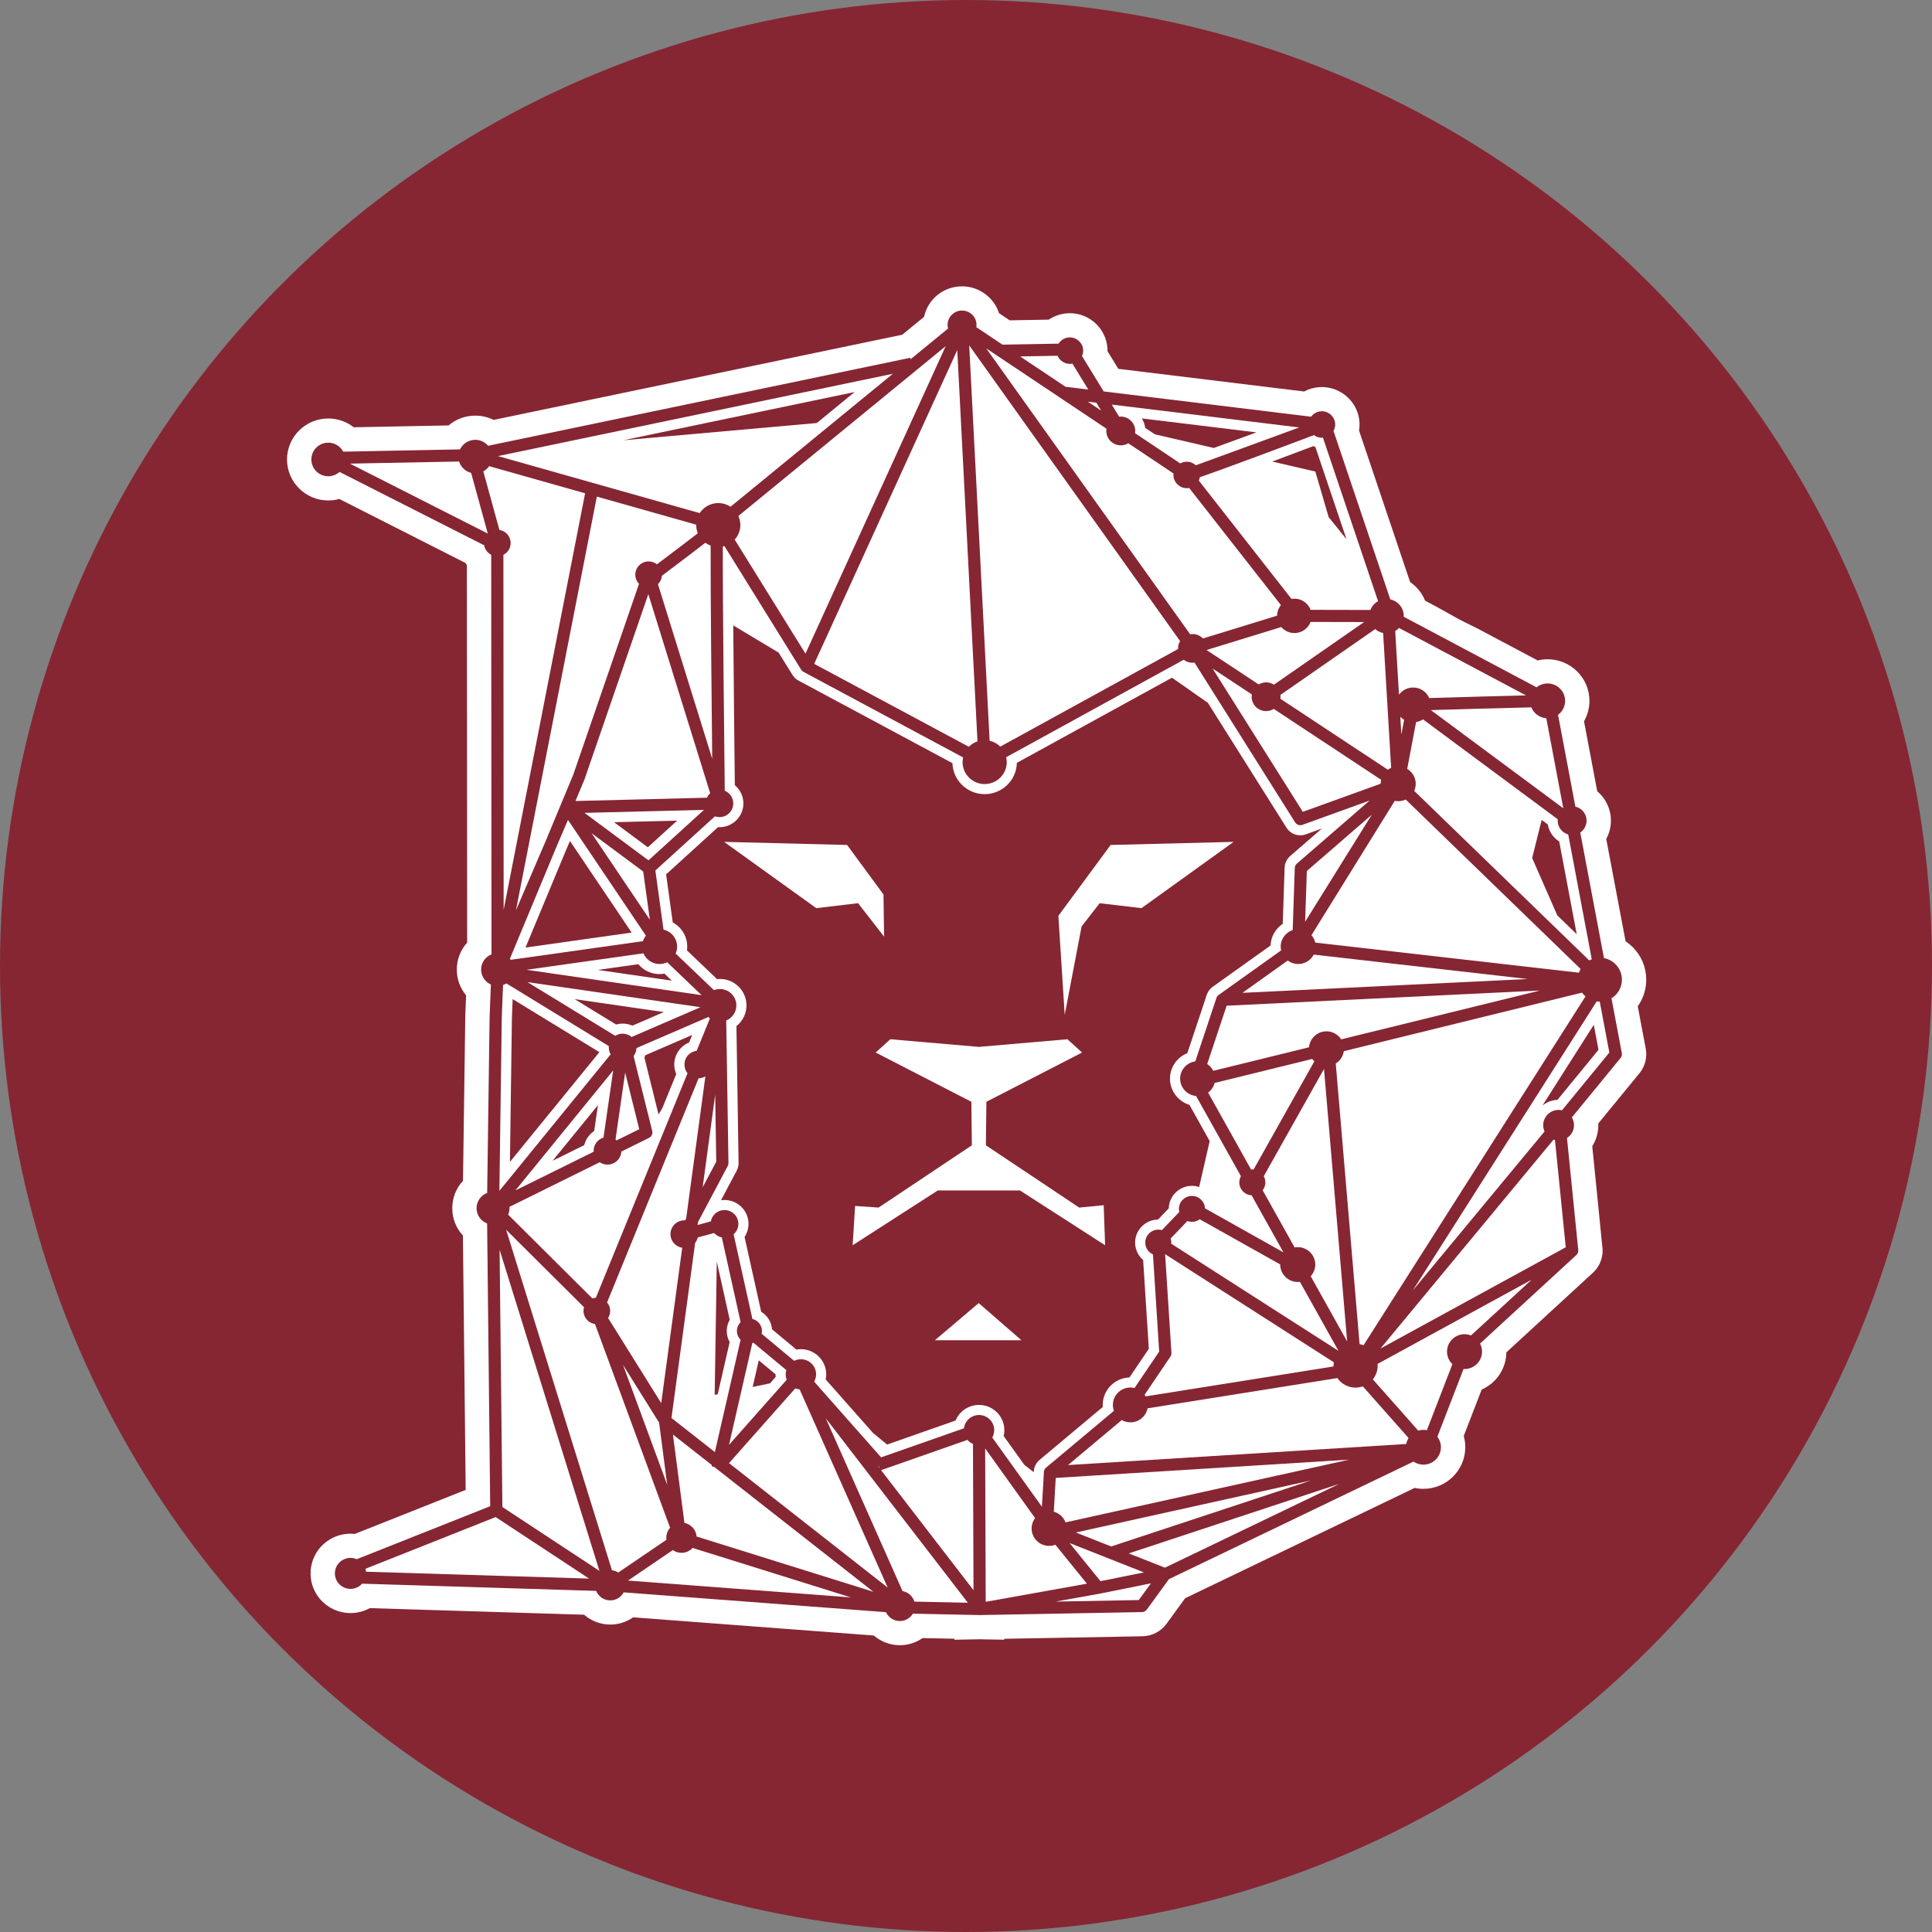 <?xml version="1.0" encoding="UTF-8" standalone="no"?>
<!-- Created with Inkscape (http://www.inkscape.org/) -->

<svg
   xmlns:dc="http://purl.org/dc/elements/1.1/"
   xmlns:cc="http://creativecommons.org/ns#"
   xmlns:rdf="http://www.w3.org/1999/02/22-rdf-syntax-ns#"
   xmlns:svg="http://www.w3.org/2000/svg"
   xmlns="http://www.w3.org/2000/svg"
   xmlns:sodipodi="http://sodipodi.sourceforge.net/DTD/sodipodi-0.dtd"
   xmlns:inkscape="http://www.inkscape.org/namespaces/inkscape"
   width="512px"
   height="512px"
   viewBox="0 0 512 512"
   version="1.1"
   id="SVGRoot"
   inkscape:version="0.92.4 (unknown)"
   sodipodi:docname="icon-flat.svg">
  <rect x="0" y="0" width="512" height="512" fill="#808080" stroke="none"/>
  <defs
     id="defs1619" />
  <sodipodi:namedview
     id="base"
     pagecolor="#ffffff"
     bordercolor="#666666"
     borderopacity="1.0"
     inkscape:pageopacity="0.0"
     inkscape:pageshadow="2"
     inkscape:zoom="0.70710678"
     inkscape:cx="146.40788"
     inkscape:cy="209.44598"
     inkscape:document-units="px"
     inkscape:current-layer="layer1"
     showgrid="false"
     inkscape:window-width="1920"
     inkscape:window-height="1080"
     inkscape:window-x="1920"
     inkscape:window-y="0"
     inkscape:window-maximized="1" />
  <g
     inkscape:label="Layer 1"
     inkscape:groupmode="layer"
     id="layer1">
    <circle
       style="fill:#862633;fill-opacity:1;fill-rule:evenodd"
       id="path2356"
       cx="256"
       cy="256"
       r="256" />
    <g
       transform="matrix(0.476,0,0,-0.473,-29.859,448.343)"
       id="g10"
       style="fill:#ffffff;fill-opacity:1;fill-rule:nonzero;stroke:none;stroke-opacity:1">
      <path
         d="m 786.449,229.694 c -0.396,-0.049 -0.796,-0.083 -1.206,-0.083 -5.38,0 -9.758,4.378 -9.758,9.759 0,0.022 0,0.043 0,0.065 l -44.821,25.313 c -1.212,-0.906 -2.709,-1.45 -4.335,-1.45 -0.884,0 -1.728,0.167 -2.512,0.458 l -9.338,-9.78 c 0.244,-0.724 0.381,-1.497 0.381,-2.303 0,-0.214 -0.014,-0.424 -0.032,-0.633 l 93.097,-60.035 -21.48,38.689 z"
         style="fill:#ffffff;fill-opacity:1;fill-rule:nonzero;stroke:none;stroke-opacity:1"
         id="path50"
         inkscape:connector-curvature="0" />
      <path
         d="m 409.571,183.21 24.625,-67.23 -4.506,34.794 z"
         style="fill:#ffffff;fill-opacity:1;fill-rule:nonzero;stroke:none;stroke-opacity:1"
         id="path54"
         inkscape:connector-curvature="0" />
      <path
         d="m 699.972,166.415 c 0.209,-0.289 0.404,-0.588 0.581,-0.899 l 104.629,16.78 c -0.026,0.778 0.02,1.556 0.14,2.327 l -93.915,60.564 3.508,-55.295 c 0.047,-0.742 -0.155,-1.489 -0.569,-2.105 z"
         style="fill:#ffffff;fill-opacity:1;fill-rule:nonzero;stroke:none;stroke-opacity:1"
         id="path58"
         inkscape:connector-curvature="0" />
      <path
         d="m 799.861,348.961 -33.538,-60.084 c 0.565,-1.033 0.888,-2.217 0.888,-3.475 0,-1.655 -0.563,-3.178 -1.499,-4.401 l 17.788,-32.039 c 0.567,0.103 1.148,0.166 1.743,0.166 5.381,0 9.759,-4.378 9.759,-9.759 0,-2.52 -0.969,-4.812 -2.542,-6.545 l 20.286,-36.54 z"
         style="fill:#ffffff;fill-opacity:1;fill-rule:nonzero;stroke:none;stroke-opacity:1"
         id="path62"
         inkscape:connector-curvature="0" />
      <path
         d="m 831.408,508.788 c 0,0.75 0.101,1.478 0.266,2.18 l -59.787,39.719 c -1.237,-0.775 -2.694,-1.231 -4.259,-1.231 -4.441,0 -8.053,3.613 -8.053,8.054 0,0.437 0.044,0.863 0.111,1.282 l -21.851,14.517 50.231,-80.283 z"
         style="fill:#ffffff;fill-opacity:1;fill-rule:nonzero;stroke:none;stroke-opacity:1"
         id="path66"
         inkscape:connector-curvature="0" />
      <path
         d="m 467.373,201.318 c 0.124,-1.896 0.675,-3.725 1.598,-5.36 l -6.65,-29.238 -1.697,-0.356 1.173,74.715 7.214,-32.695 c -1.217,-2.126 -1.8,-4.579 -1.638,-7.066 m -2.776,53.277 c -1.498,0.29 -2.876,1.017 -3.979,2.12 -0.105,0.104 -0.199,0.217 -0.297,0.327 l -9.089,-2.472 c -0.267,-1.087 -0.761,-2.103 -1.471,-2.984 l -13.191,-98.188 24.171,-19.079 14.305,62.892 c -1.162,1.16 -1.925,2.723 -2.039,4.472 -0.136,2.098 0.679,4.039 2.069,5.412 z"
         style="fill:#ffffff;fill-opacity:1;fill-rule:nonzero;stroke:none;stroke-opacity:1"
         id="path70"
         inkscape:connector-curvature="0" />
      <path
         d="m 474.91,653.715 c 0,-3.051 -1.116,-5.923 -3.134,-8.178 l 39.404,-63.894 56.593,124.905 21.467,47.378 -115.427,-95.15 c 0.711,-1.571 1.097,-3.285 1.097,-5.061"
         style="fill:#ffffff;fill-opacity:1;fill-rule:nonzero;stroke:none;stroke-opacity:1"
         id="path74"
         inkscape:connector-curvature="0" />
      <path
         d="m 767.627,565.563 c 1.607,0 3.102,-0.478 4.36,-1.292 l 50.214,35.084 -29.835,0.063 c -0.467,-1.24 -1.191,-2.405 -2.187,-3.401 -1.818,-1.818 -4.235,-2.819 -6.805,-2.819 -2.571,0 -4.988,1.001 -6.806,2.819 -0.174,0.174 -0.333,0.359 -0.491,0.543 l -41.427,-12.816 c -0.01,-0.057 -0.019,-0.112 -0.025,-0.168 l 28.859,-19.173 c 1.213,0.731 2.627,1.16 4.143,1.16"
         style="fill:#ffffff;fill-opacity:1;fill-rule:nonzero;stroke:none;stroke-opacity:1"
         id="path78"
         inkscape:connector-curvature="0" />
      <path
         d="m 460.91,334.571 -6.973,-51.9 7.558,14.344 z"
         style="fill:#ffffff;fill-opacity:1;fill-rule:nonzero;stroke:none;stroke-opacity:1"
         id="path82"
         inkscape:connector-curvature="0" />
      <path
         d="m 451.662,343.732 -50.953,-125.597 c 0.266,-0.32 0.516,-0.654 0.727,-1.021 0.991,-1.715 1.254,-3.713 0.741,-5.627 -0.197,-0.737 -0.503,-1.425 -0.899,-2.052 l 29.578,-47.688 11.694,87.046 c -1.612,0.247 -3.101,0.988 -4.277,2.164 -3.012,3.012 -3.012,7.913 0,10.926 1.459,1.459 3.4,2.263 5.463,2.263 0.145,0 0.287,-0.014 0.43,-0.021 l 0.596,1.131 10.688,79.558 c -1.138,-0.679 -2.433,-1.055 -3.788,-1.082"
         style="fill:#ffffff;fill-opacity:1;fill-rule:nonzero;stroke:none;stroke-opacity:1"
         id="path86"
         inkscape:connector-curvature="0" />
      <path
         d="m 940.557,424.447 -10.799,10.528 -14.011,32.19 5.303,21.326 3.426,-2.556 c 0.634,-3.943 2.979,-7.416 6.339,-9.497 z m -10.606,63.638 c 0,0.263 0.015,0.523 0.04,0.78 l -75.029,55.98 c -1.132,-0.769 -2.435,-1.296 -3.836,-1.535 l -4.942,-26.227 c 2.833,-1.71 4.738,-4.809 4.738,-8.352 0,-1.409 -0.307,-2.746 -0.847,-3.957 l 97.449,-95.004 c 0.454,0.25 0.923,0.467 1.405,0.656 l -13.101,69.913 c -3.386,0.953 -5.877,4.06 -5.877,7.746"
         style="fill:#ffffff;fill-opacity:1;fill-rule:nonzero;stroke:none;stroke-opacity:1"
         id="path90"
         inkscape:connector-curvature="0" />
      <path
         d="m 491.422,172.814 -9.647,-2.02 3.394,14.925 9.351,-7.833 c -10e-4,-0.315 0.01,-0.63 0.029,-0.945 0.012,-0.175 0.026,-0.351 0.045,-0.525 z m -9.192,22.732 c -0.216,-0.074 -0.435,-0.137 -0.659,-0.19 l -12.963,-56.992 32.119,36.474 c -0.297,0.774 -0.488,1.602 -0.544,2.469 -0.065,1.003 0.054,1.988 0.328,2.924 z"
         style="fill:#ffffff;fill-opacity:1;fill-rule:nonzero;stroke:none;stroke-opacity:1"
         id="path94"
         inkscape:connector-curvature="0" />
      <path
         d="m 759.948,292.665 c 0.24,0 0.477,-0.013 0.711,-0.036 l 17.509,31.369 16.324,29.245 c -0.427,0.409 -0.818,0.855 -1.166,1.335 l -54.359,-13.446 c -0.373,-1.479 -1.088,-2.86 -2.123,-4.039 -0.457,-0.52 -0.962,-0.981 -1.504,-1.386 l 23.916,-43.077 c 0.228,0.022 0.459,0.035 0.692,0.035"
         style="fill:#ffffff;fill-opacity:1;fill-rule:nonzero;stroke:none;stroke-opacity:1"
         id="path98"
         inkscape:connector-curvature="0" />
      <path
         d="m 775.608,558.536 c 0.043,-0.337 0.073,-0.678 0.073,-1.026 0,-0.391 -0.037,-0.773 -0.092,-1.149 l 59.839,-39.753 c 0.563,0.412 1.169,0.768 1.814,1.053 l -4.463,75.565 c -1.63,0.323 -3.139,1.071 -4.409,2.176 z"
         style="fill:#ffffff;fill-opacity:1;fill-rule:nonzero;stroke:none;stroke-opacity:1"
         id="path102"
         inkscape:connector-curvature="0" />
      <path
         d="m 794.979,419.752 146.797,-16.856 c 0.245,0.73 0.555,1.434 0.933,2.106 l -68.473,66.755 -28.894,28.169 c -1.268,-0.605 -2.682,-0.953 -4.178,-0.953 -0.656,0 -1.296,0.067 -1.916,0.191 l -46.382,-75.274 c 1.011,-1.169 1.746,-2.58 2.113,-4.138"
         style="fill:#ffffff;fill-opacity:1;fill-rule:nonzero;stroke:none;stroke-opacity:1"
         id="path106"
         inkscape:connector-curvature="0" />
      <path
         d="m 844.469,544.568 c -0.791,0.478 -1.508,1.062 -2.132,1.736 l 0.587,-9.936 z"
         style="fill:#ffffff;fill-opacity:1;fill-rule:nonzero;stroke:none;stroke-opacity:1"
         id="path110"
         inkscape:connector-curvature="0" />
      <path
         d="m 736.074,355.46 -1.245,-3.758 c 1.432,-0.935 2.603,-2.239 3.384,-3.777 l 53.303,13.185 c 0.398,4.729 4.203,8.6 9.079,8.916 0.214,0.015 0.428,0.021 0.64,0.021 3.422,0 6.458,-1.793 8.201,-4.504 l 60.056,14.855 50.596,12.515 -174.431,-8.516 z"
         style="fill:#ffffff;fill-opacity:1;fill-rule:nonzero;stroke:none;stroke-opacity:1"
         id="path114"
         inkscape:connector-curvature="0" />
      <path
         d="m 918.823,540.429 v 0 l -0.042,0.222 z m 14.254,-45.414 -9.453,50.449 c -3.784,0.278 -6.971,2.717 -8.33,6.091 -18.079,-0.446 -42.62,-1.087 -55.929,-1.542 z"
         style="fill:#ffffff;fill-opacity:1;fill-rule:nonzero;stroke:none;stroke-opacity:1"
         id="path118"
         inkscape:connector-curvature="0" />
      <path
         d="m 819.67,194.81 c 0.76,-0.138 1.5,-0.349 2.214,-0.625 l 123.571,195.453 c -0.246,0.21 -0.491,0.423 -0.722,0.655 -0.45,0.449 -0.847,0.934 -1.216,1.436 l -132.627,-32.807 c -0.407,-2.884 -2.089,-5.398 -4.488,-6.904 l 9.425,-111.679 z"
         style="fill:#ffffff;fill-opacity:1;fill-rule:nonzero;stroke:none;stroke-opacity:1"
         id="path122"
         inkscape:connector-curvature="0" />
      <path
         d="m 849.49,562.678 c 4.018,0 7.474,-2.442 8.969,-5.918 0.883,0.029 1.827,0.06 2.858,0.094 6.277,0.207 15.042,0.462 26.051,0.758 9.001,0.242 17.992,0.471 24.947,0.645 l -70.681,37.779 c -0.055,-0.057 -0.102,-0.119 -0.159,-0.176 -0.597,-0.598 -1.264,-1.097 -1.975,-1.511 l 2.108,-35.699 c 1.777,2.436 4.643,4.028 7.882,4.028"
         style="fill:#ffffff;fill-opacity:1;fill-rule:nonzero;stroke:none;stroke-opacity:1"
         id="path126"
         inkscape:connector-curvature="0" />
      <path
         d="m 793.873,697.898 c 0.386,-0.154 0.779,-0.29 1.177,-0.406 l 17.336,-51.745 -9.931,12.406 -7.422,25.524 -23.992,5.599 c 8.747,3.283 16.985,6.401 22.832,8.622 m -63.719,-19.284 51.614,-66.311 c 0.526,0.088 1.062,0.143 1.606,0.143 2.571,0 4.987,-1.001 6.805,-2.819 1.005,-1.005 1.732,-2.182 2.199,-3.434 l 33.317,-0.07 c 0.468,1.22 1.187,2.366 2.169,3.348 0.632,0.632 1.34,1.158 2.098,1.585 l -30.685,91.591 c 0,0 -0.01,-0.001 -0.012,0 -0.197,-0.016 -0.393,-0.023 -0.588,-0.023 -1.636,0 -3.161,0.548 -4.399,1.469 -15.449,-5.873 -48.665,-18.437 -63.527,-23.574 -0.114,-0.667 -0.315,-1.306 -0.597,-1.903"
         style="fill:#ffffff;fill-opacity:1;fill-rule:nonzero;stroke:none;stroke-opacity:1"
         id="path130"
         inkscape:connector-curvature="0" />
      <path
         d="m 619.615,529.573 c 0.01,0 0.01,-0.01 0.013,-0.014 l 98.979,54.683 c -0.01,0.117 -0.018,0.231 -0.018,0.348 0,1.504 0.422,2.908 1.143,4.114 l -117.4,165.647 11.367,-221.504 c 2.222,-0.511 4.265,-1.623 5.916,-3.274"
         style="fill:#ffffff;fill-opacity:1;fill-rule:nonzero;stroke:none;stroke-opacity:1"
         id="path134"
         inkscape:connector-curvature="0" />
      <path
         d="m 602.135,529.469 c 0.033,0.033 0.061,0.07 0.094,0.104 1.346,1.346 2.955,2.329 4.705,2.928 l -11.251,219.227 -79.655,-175.801 z"
         style="fill:#ffffff;fill-opacity:1;fill-rule:nonzero;stroke:none;stroke-opacity:1"
         id="path138"
         inkscape:connector-curvature="0" />
      <path
         d="m 790.3,459.865 -0.945,-28.423 37.108,59.969 z"
         style="fill:#ffffff;fill-opacity:1;fill-rule:nonzero;stroke:none;stroke-opacity:1"
         id="path142"
         inkscape:connector-curvature="0" />
      <path
         d="m 726.643,592.643 c 2.282,0 4.341,-0.958 5.808,-2.489 l 41.309,12.781 c 0.025,2.099 0.728,4.19 2.113,5.912 l -51.082,65.626 c -0.248,-0.045 -0.501,-0.079 -0.757,-0.099 -0.197,-0.016 -0.394,-0.023 -0.588,-0.023 -3.841,0 -7.086,3.001 -7.388,6.833 -0.038,0.474 -0.025,0.941 0.025,1.398 l -25.201,16.945 c -1.216,-0.738 -2.638,-1.172 -4.162,-1.172 -4.441,0 -8.054,3.613 -8.054,8.053 0,0.43 0.044,0.848 0.109,1.26 l -25.922,17.43 c 0,0 0,10e-4 0,0 l -34.413,23.138 -6.628,4.457 113.518,-160.169 c 0.429,0.071 0.866,0.117 1.315,0.117"
         style="fill:#ffffff;fill-opacity:1;fill-rule:nonzero;stroke:none;stroke-opacity:1"
         id="path146"
         inkscape:connector-curvature="0" />
      <path
         d="m 785.482,407.761 c -2.174,0 -4.191,0.727 -5.823,1.949 l -25.194,-18.1 58.517,2.857 35.811,1.748 64.391,3.144 -119.041,13.669 c -0.36,-0.69 -0.795,-1.347 -1.322,-1.947 -1.719,-1.958 -4.099,-3.13 -6.7,-3.299 -0.214,-0.014 -0.428,-0.021 -0.639,-0.021"
         style="fill:#ffffff;fill-opacity:1;fill-rule:nonzero;stroke:none;stroke-opacity:1"
         id="path150"
         inkscape:connector-curvature="0" />
      <path
         d="m 668.627,729.617 -8.839,14.523 c -0.274,-0.053 -0.552,-0.095 -0.834,-0.117 -0.197,-0.016 -0.394,-0.024 -0.588,-0.024 -3.03,0 -5.683,1.872 -6.819,4.542 l -20.865,-0.373 25.278,-16.996 z"
         style="fill:#ffffff;fill-opacity:1;fill-rule:nonzero;stroke:none;stroke-opacity:1"
         id="path154"
         inkscape:connector-curvature="0" />
      <path
         d="m 762.23,705.618 -23.745,-8.744 -32.772,7.648 -5.406,3.635 c -0.244,1.912 -0.885,3.702 -1.836,5.286 z m -75.511,8.843 c 4.441,0 8.054,-3.613 8.054,-8.053 0,-0.43 -0.044,-0.848 -0.109,-1.26 l 25.164,-16.92 c 0.908,0.512 1.933,0.845 3.038,0.932 0.197,0.015 0.394,0.023 0.589,0.023 1.931,0 3.712,-0.76 5.044,-2.003 l 57.57,21.2 -104.381,12.81 4.128,-6.782 c 0.297,0.033 0.598,0.053 0.903,0.053"
         style="fill:#ffffff;fill-opacity:1;fill-rule:nonzero;stroke:none;stroke-opacity:1"
         id="path158"
         inkscape:connector-curvature="0" />
      <path
         d="m 675.8,717.832 -2.684,4.409 -4.738,0.582 z"
         style="fill:#ffffff;fill-opacity:1;fill-rule:nonzero;stroke:none;stroke-opacity:1"
         id="path162"
         inkscape:connector-curvature="0" />
      <path
         d="m 538.54,728.229 -21.063,-17.363 -107.77,-9.663 z m -84.617,-65.821 c 2.322,2.322 5.409,3.601 8.693,3.601 2.465,0 4.818,-0.72 6.82,-2.061 l 90.396,74.516 -219.88,-46.125 112.346,-31.946 c 0.462,0.713 1.001,1.39 1.625,2.015"
         style="fill:#ffffff;fill-opacity:1;fill-rule:nonzero;stroke:none;stroke-opacity:1"
         id="path166"
         inkscape:connector-curvature="0" />
      <path
         d="m 607.788,160.721 c -0.306,0 -0.613,-0.01 -0.92,-0.03 -3.76,-0.244 -7.199,-1.938 -9.683,-4.768 -1.039,-1.184 -1.863,-2.514 -2.45,-3.946 l -38.137,-13.457 -7.882,6.563 -26.285,29.918 c 0.257,1.233 0.348,2.499 0.264,3.77 -0.48,7.395 -6.66,13.188 -14.067,13.188 -0.306,0 -0.614,-0.01 -0.92,-0.03 -0.535,-0.035 -1.065,-0.099 -1.588,-0.192 l -13.574,11.371 c -0.32,4.144 -2.612,7.751 -6.036,9.816 l -9.248,41.913 c 1.426,2.161 2.191,4.693 2.191,7.341 0,3.571 -1.391,6.93 -3.916,9.454 -2.525,2.527 -5.883,3.918 -9.456,3.918 -0.651,0 -1.295,-0.046 -1.928,-0.137 l 8.735,16.579 c 0.706,1.339 1.064,2.845 1.04,4.351 l -1.194,76.636 c 0.437,0.348 0.856,0.723 1.257,1.123 5.772,5.774 5.772,15.168 0,20.942 -2.798,2.797 -6.517,4.338 -10.472,4.338 -0.533,0 -1.065,-0.029 -1.593,-0.086 l -16.738,16.089 c 0.054,0.377 0.093,0.755 0.117,1.135 0.268,4.106 -1.081,8.07 -3.794,11.162 -1.216,1.385 -2.646,2.522 -4.234,3.38 l -3.694,26.923 28.888,26.449 c 3.818,-0.236 7.522,1.172 10.229,3.879 2.516,2.515 3.902,5.863 3.902,9.426 0,3.562 -1.386,6.909 -3.901,9.424 -0.278,0.278 -0.566,0.542 -0.864,0.793 -0.202,17.78 -0.625,56.377 -0.871,89.513 l 25.262,-15.243 7.734,-12.54 c 0.151,-0.243 0.302,-0.446 0.426,-0.6 0.237,-0.32 0.501,-0.632 0.807,-0.948 0.132,-0.138 0.267,-0.27 0.383,-0.374 0.397,-0.361 0.82,-0.683 1.259,-0.96 l 86.155,-46.515 c 0.147,-4.57 1.996,-8.846 5.245,-12.096 3.389,-3.388 7.894,-5.253 12.685,-5.253 4.791,0 9.296,1.865 12.686,5.255 3.29,3.291 5.146,7.635 5.249,12.273 l 86.36,47.711 19.998,-14.098 43.775,-69.965 c 1.661,-2.657 4.525,-4.244 7.658,-4.244 1.051,0 2.088,0.183 3.087,0.545 l 8.97,3.262 -17.68,-15.423 c -1.882,-1.641 -3.007,-4.014 -3.09,-6.507 l -1.045,-31.461 c -4.028,-2.711 -6.597,-7.213 -6.792,-12.155 l -31.159,-22.385 -0.268,-0.188 c -0.633,-0.442 -1.592,-1.11 -2.459,-2.144 -1.325,-1.584 -1.851,-3.406 -2.199,-4.613 -0.06,-0.209 -0.118,-0.415 -0.181,-0.605 l -10.059,-30.378 c -2.229,-0.892 -4.234,-2.3 -5.838,-4.127 -2.714,-3.092 -4.063,-7.056 -3.795,-11.162 0.416,-6.41 4.862,-11.84 10.816,-13.707 l 11.257,-20.276 -5.858,-25.718 c -1.266,0.414 -2.617,0.64 -4.022,0.64 -7.019,0 -12.747,-5.632 -12.905,-12.615 l -5.993,-6.275 c -7.042,-0.088 -12.742,-5.845 -12.742,-12.908 0,-3.797 1.682,-7.345 4.476,-9.762 l 3.156,-49.74 -10.523,-15.647 -0.339,-0.411 c -8.216,-0.316 -14.804,-7.096 -14.804,-15.389 0,-0.377 0.014,-0.753 0.043,-1.129 l -35.221,-29.67 v 0 c -0.154,-0.131 -0.299,-0.267 -0.44,-0.41 -0.109,-0.104 -0.214,-0.21 -0.315,-0.318 -0.23,-0.244 -0.443,-0.501 -0.657,-0.786 -0.097,-0.128 -0.192,-0.259 -0.285,-0.399 -0.186,-0.279 -0.351,-0.565 -0.519,-0.895 l -0.222,-0.452 c -0.366,-0.83 -0.604,-1.704 -0.708,-2.603 l -0.063,-1.01 -5.28,4.13 -11.492,16.14 c 0.329,1.369 0.452,2.787 0.359,4.214 -0.481,7.396 -6.66,13.188 -14.068,13.188 m 8.435,-13.554 c 0.107,-1.656 -0.268,-3.269 -1.063,-4.682 l 27.636,-38.81 1.123,19.535 c 0,0.014 0.01,0.027 0.01,0.041 0.027,0.39 0.12,0.773 0.279,1.131 0.021,0.047 0.047,0.091 0.071,0.137 0.062,0.125 0.128,0.247 0.205,0.363 0.037,0.055 0.077,0.106 0.117,0.158 0.074,0.1 0.152,0.196 0.239,0.288 0.05,0.053 0.102,0.103 0.155,0.153 0.044,0.041 0.081,0.087 0.127,0.125 l 37.771,31.82 c -0.372,1.032 -0.585,2.139 -0.585,3.297 0,5.381 4.377,9.759 9.758,9.759 0.79,0 1.554,-0.105 2.29,-0.283 l 13.728,20.414 -3.454,54.441 c -2.525,1.139 -4.289,3.674 -4.289,6.619 0,4.005 3.259,7.262 7.263,7.262 0.688,0 1.351,-0.102 1.982,-0.281 l 9.707,10.166 c -0.138,0.559 -0.219,1.14 -0.219,1.741 0,4.005 3.258,7.263 7.262,7.263 3.897,0 7.078,-3.086 7.247,-6.941 l 43.705,-24.681 -7.511,13.527 -10.232,18.43 c -3.816,0.213 -6.857,3.375 -6.857,7.243 0,1.265 0.327,2.454 0.898,3.491 l -24.94,44.921 c -4.733,0.42 -8.556,4.256 -8.87,9.083 -0.169,2.601 0.685,5.113 2.405,7.071 1.565,1.783 3.68,2.905 6.008,3.221 l 4.195,12.667 7.575,22.876 c 0,0.001 0,0.001 0,0.001 l 0.178,0.535 0.049,-0.016 c 0.153,0.286 0.343,0.549 0.567,0.778 0.086,0.088 0.183,0.167 0.28,0.247 0.036,0.03 0.07,0.064 0.109,0.093 0.02,0.015 0.036,0.034 0.057,0.048 l 34.778,24.986 c -0.107,0.483 -0.19,0.975 -0.223,1.483 -0.294,4.52 2.559,8.521 6.671,9.885 l 1.156,34.79 c 0.031,0.935 0.453,1.825 1.159,2.44 l 40.504,35.334 -37.435,-13.613 c -0.374,-0.136 -0.764,-0.205 -1.158,-0.205 -1.174,0 -2.248,0.595 -2.871,1.592 l -56.008,89.514 c -0.369,-0.051 -0.743,-0.088 -1.126,-0.088 -1.852,0 -3.555,0.635 -4.917,1.689 l -98.828,-54.6 c 0.203,-0.891 0.318,-1.809 0.318,-2.746 0,-3.283 -1.279,-6.371 -3.601,-8.693 -2.322,-2.322 -5.409,-3.601 -8.693,-3.601 -3.283,0 -6.371,1.279 -8.693,3.601 -2.322,2.322 -3.601,5.41 -3.601,8.693 0,0.896 0.104,1.774 0.289,2.629 l -88.887,47.957 c -0.012,0.01 -0.022,0.017 -0.035,0.024 -0.011,0.01 -0.021,0.015 -0.032,0.021 -0.217,0.124 -0.411,0.272 -0.59,0.434 -0.054,0.049 -0.103,0.101 -0.153,0.152 -0.136,0.141 -0.257,0.29 -0.365,0.449 -0.03,0.044 -0.072,0.077 -0.099,0.122 l -42.703,69.244 c -0.303,-0.087 -0.608,-0.165 -0.918,-0.229 -0.082,-32.147 0.841,-115.025 1.092,-136.846 0.917,-0.381 1.759,-0.942 2.482,-1.665 2.995,-2.995 2.995,-7.87 0,-10.866 -1.451,-1.451 -3.381,-2.25 -5.433,-2.25 -0.882,0 -1.738,0.156 -2.546,0.44 l -33.142,-30.345 4.545,-33.132 c 1.981,-0.454 3.768,-1.504 5.134,-3.06 1.72,-1.959 2.574,-4.47 2.405,-7.071 -0.076,-1.156 -0.361,-2.25 -0.802,-3.259 l 21.34,-20.513 c 1.042,0.403 2.158,0.621 3.309,0.621 2.448,0 4.748,-0.953 6.479,-2.683 3.573,-3.573 3.573,-9.386 0,-12.958 -0.862,-0.863 -1.866,-1.532 -2.959,-1.986 l 1.244,-79.854 c 0.01,-0.566 -0.126,-1.131 -0.39,-1.633 l -16.576,-31.461 -0.216,-1.606 7.383,2.008 c 0.277,1.536 1.007,2.951 2.134,4.078 1.459,1.459 3.4,2.263 5.463,2.263 2.064,0 4.004,-0.804 5.464,-2.263 1.459,-1.459 2.262,-3.399 2.262,-5.463 0,-2.064 -0.803,-4.004 -2.262,-5.463 -0.128,-0.128 -0.264,-0.244 -0.398,-0.361 l 10.469,-47.451 c 2.891,-0.708 5.106,-3.224 5.307,-6.314 0.044,-0.682 -0.012,-1.355 -0.159,-2.003 l 18.091,-15.155 c 0.992,0.494 2.08,0.79 3.219,0.865 0.185,0.012 0.37,0.017 0.554,0.017 4.441,0 8.146,-3.473 8.434,-7.908 0.109,-1.68 -0.288,-3.276 -1.052,-4.648 l 37.252,-42.402 46.127,16.278 c 0.2,1.682 0.897,3.264 2.039,4.565 1.49,1.697 3.552,2.713 5.807,2.859 0.185,0.013 0.37,0.019 0.553,0.019 4.441,0 8.146,-3.474 8.435,-7.909"
         style="fill:#ffffff;fill-opacity:1;fill-rule:nonzero;stroke:none;stroke-opacity:1"
         id="path170"
         inkscape:connector-curvature="0" />
      <path
         d="m 604.425,138.865 c -1.188,0.518 -2.238,1.3 -3.072,2.277 l -48.096,-16.973 51.466,-67.24 -0.09,24.761 z"
         style="fill:#ffffff;fill-opacity:1;fill-rule:nonzero;stroke:none;stroke-opacity:1"
         id="path174"
         inkscape:connector-curvature="0" />
      <path
         d="m 650.302,82.384 c -0.898,-0.34 -1.851,-0.549 -2.837,-0.614 -0.214,-0.013 -0.427,-0.02 -0.639,-0.02 -5.124,0 -9.399,4.008 -9.732,9.125 -0.155,2.399 0.578,4.651 1.911,6.444 l -27.795,39.033 0.312,-85.932 56.328,10.156 z"
         style="fill:#ffffff;fill-opacity:1;fill-rule:nonzero;stroke:none;stroke-opacity:1"
         id="path178"
         inkscape:connector-curvature="0" />
      <path
         d="m 675.414,61.984 24.209,4.901 -41.396,16.45 z"
         style="fill:#ffffff;fill-opacity:1;fill-rule:nonzero;stroke:none;stroke-opacity:1"
         id="path182"
         inkscape:connector-curvature="0" />
      <path
         d="m 456.998,356.884 c 0.022,-0.023 0.042,-0.048 0.064,-0.071 l 0.047,0.344 z"
         style="fill:#ffffff;fill-opacity:1;fill-rule:nonzero;stroke:none;stroke-opacity:1"
         id="path186"
         inkscape:connector-curvature="0" />
      <path
         d="m 442.689,77.882 c -0.186,-0.012 -0.37,-0.018 -0.554,-0.018 -1.784,0 -3.445,0.568 -4.818,1.527 l -24.956,-17.069 35.284,-2.682 88.786,-6.753 -88.075,27.711 c -1.479,-1.608 -3.48,-2.573 -5.667,-2.716"
         style="fill:#ffffff;fill-opacity:1;fill-rule:nonzero;stroke:none;stroke-opacity:1"
         id="path190"
         inkscape:connector-curvature="0" />
      <path
         d="m 505.494,170.001 -36.887,-41.89 88.339,-69.726 -49.031,111.048 c -0.847,0.07 -1.66,0.263 -2.421,0.568"
         style="fill:#ffffff;fill-opacity:1;fill-rule:nonzero;stroke:none;stroke-opacity:1"
         id="path194"
         inkscape:connector-curvature="0" />
      <path
         d="m 661.681,89.252 19.693,-7.826 111.238,36.973 z"
         style="fill:#ffffff;fill-opacity:1;fill-rule:nonzero;stroke:none;stroke-opacity:1"
         id="path198"
         inkscape:connector-curvature="0" />
      <path
         d="m 565.217,56.425 c 3.126,-0.567 5.676,-2.868 6.585,-5.895 l 29.772,-0.632 -79.109,103.353 z"
         style="fill:#ffffff;fill-opacity:1;fill-rule:nonzero;stroke:none;stroke-opacity:1"
         id="path202"
         inkscape:connector-curvature="0" />
      <path
         d="m 551.709,126.191 0.644,-0.841 -0.379,1.073 z"
         style="fill:#ffffff;fill-opacity:1;fill-rule:nonzero;stroke:none;stroke-opacity:1"
         id="path206"
         inkscape:connector-curvature="0" />
      <path
         d="m 929.841,331.642 c -0.099,0 -0.197,-0.01 -0.297,-0.016 -3.003,-0.195 -5.804,-1.308 -8.084,-3.183 l 28.607,45.249 2.622,-13.993 z m 21.852,55.186 -102.451,-162.047 73.41,89.168 c -0.407,0.906 -0.668,1.894 -0.736,2.937 -0.149,2.284 0.601,4.489 2.111,6.209 1.51,1.72 3.599,2.749 5.883,2.897 0.188,0.013 0.375,0.019 0.561,0.019 v 0 c 0.648,0 1.278,-0.081 1.887,-0.22 l 26.363,32.373 -5.346,28.531 c -0.569,0 -1.128,0.055 -1.682,0.133"
         style="fill:#ffffff;fill-opacity:1;fill-rule:nonzero;stroke:none;stroke-opacity:1"
         id="path210"
         inkscape:connector-curvature="0" />
      <path
         d="m 674.183,54.833 -23.808,-4.292 46.358,0.859 6.762,9.357 -29.31,-5.935 v 0.011 z"
         style="fill:#ffffff;fill-opacity:1;fill-rule:nonzero;stroke:none;stroke-opacity:1"
         id="path214"
         inkscape:connector-curvature="0" />
      <path
         d="m 829.692,183.701 c 0.24,-3.039 -0.638,-6.148 -2.642,-8.652 l 25.258,-28.712 c 0.918,0.287 1.893,0.442 2.905,0.442 0.659,0 1.303,-0.068 1.926,-0.193 l 14.205,36.979 c -1.846,1.777 -3.001,4.265 -3.001,7.024 0,5.381 4.378,9.758 9.759,9.758 1.27,0 2.481,-0.251 3.595,-0.695 l 33.741,31.218 -22.51,-12.382 z"
         style="fill:#ffffff;fill-opacity:1;fill-rule:nonzero;stroke:none;stroke-opacity:1"
         id="path218"
         inkscape:connector-curvature="0" />
      <path
         d="m 964.967,355.105 -27.127,-33.311 c 0.667,-1.124 1.086,-2.413 1.176,-3.796 0.149,-2.284 -0.601,-4.489 -2.111,-6.208 -0.522,-0.595 -1.117,-1.101 -1.762,-1.523 l 6.273,-62.757 c 0,-0.016 0,-0.032 0,-0.049 0,-0.038 0.001,-0.076 0,-0.114 0.01,-0.153 0.01,-0.305 -0.01,-0.454 0,-0.05 -0.011,-0.099 -0.018,-0.148 -0.018,-0.141 -0.044,-0.28 -0.079,-0.416 -0.013,-0.05 -0.025,-0.099 -0.04,-0.148 -0.044,-0.143 -0.098,-0.282 -0.161,-0.418 -0.016,-0.036 -0.029,-0.074 -0.047,-0.11 -0.086,-0.171 -0.185,-0.335 -0.299,-0.489 -0.011,-0.016 -0.026,-0.03 -0.037,-0.045 -0.104,-0.136 -0.22,-0.264 -0.344,-0.383 -0.016,-0.015 -0.028,-0.034 -0.044,-0.049 l -53.598,-49.591 c 0.707,-1.349 1.112,-2.881 1.112,-4.507 0,-5.38 -4.377,-9.758 -9.758,-9.758 -0.183,0 -0.361,0.018 -0.541,0.027 l -14.58,-37.955 c 1.243,-1.637 1.99,-3.672 1.99,-5.881 0,-5.381 -4.378,-9.759 -9.758,-9.759 -2.043,0 -3.94,0.634 -5.509,1.712 l -136.143,-65.856 -12.329,-17.058 c -0.621,-0.858 -1.624,-1.383 -2.683,-1.402 l -89.907,-1.667 v -0.021 l -0.505,0.011 -0.489,-0.01 v 0.02 l -36.681,0.779 c -0.262,-0.436 -0.56,-0.854 -0.902,-1.244 -1.49,-1.697 -3.553,-2.713 -5.806,-2.86 -0.186,-0.011 -0.371,-0.017 -0.555,-0.017 -3.388,0 -6.342,2.024 -7.683,4.952 l -146.064,11.109 c -0.306,-0.572 -0.67,-1.116 -1.109,-1.615 -1.49,-1.698 -3.552,-2.714 -5.806,-2.86 -0.186,-0.012 -0.371,-0.018 -0.554,-0.018 -3.525,0 -6.579,2.192 -7.836,5.312 l -130.292,4.038 c -0.609,-0.683 -1.324,-1.276 -2.14,-1.747 -1.32,-0.762 -2.82,-1.165 -4.339,-1.165 -3.096,0 -5.981,1.665 -7.528,4.344 -1.16,2.01 -1.468,4.351 -0.868,6.592 0.601,2.241 2.039,4.115 4.048,5.275 1.32,0.762 2.82,1.165 4.339,1.165 1.22,0 2.403,-0.267 3.489,-0.745 l 74.295,29.697 -1.711,158.412 c -1.178,0.455 -2.263,1.147 -3.183,2.067 -1.73,1.731 -2.683,4.032 -2.683,6.479 0,2.448 0.953,4.749 2.683,6.479 0.927,0.927 2.02,1.622 3.209,2.077 l 1.354,98.614 0.709,18.17 c -1.006,0.451 -1.935,1.078 -2.738,1.882 -1.731,1.73 -2.684,4.031 -2.684,6.479 0,2.447 0.953,4.748 2.684,6.479 0.894,0.894 1.943,1.576 3.084,2.031 l -0.16,223.869 c -0.679,0.35 -1.31,0.802 -1.866,1.358 -1.12,1.12 -1.801,2.511 -2.055,3.964 l -80.521,41.111 c -1.669,-1.502 -3.867,-2.425 -6.283,-2.425 -5.189,0 -9.41,4.222 -9.41,9.411 0,5.189 4.221,9.411 9.41,9.411 3.61,0 6.747,-2.046 8.324,-5.036 l 65.028,1.271 c 1.517,3.166 4.744,5.364 8.484,5.364 2.873,0 5.445,-1.298 7.173,-3.333 l 235.076,49.311 0.167,-0.794 20.82,17.163 c -0.169,0.649 -0.268,1.326 -0.268,2.027 0,4.441 3.612,8.054 8.053,8.054 4.441,0 8.054,-3.613 8.054,-8.054 0,-0.429 -0.044,-0.848 -0.109,-1.26 l 14.569,-9.796 31.213,0.557 c 0.196,0.313 0.408,0.618 0.652,0.904 1.286,1.507 3.082,2.422 5.057,2.578 0.197,0.016 0.393,0.023 0.588,0.023 3.841,0 7.086,-3.001 7.388,-6.832 0.1,-1.261 -0.121,-2.497 -0.626,-3.618 l 12.062,-19.816 115.488,-14.172 c 0.113,0.155 0.228,0.311 0.355,0.459 1.286,1.506 3.081,2.422 5.056,2.578 0.197,0.015 0.393,0.023 0.588,0.023 3.841,0 7.086,-3.001 7.388,-6.832 0.12,-1.514 -0.228,-2.958 -0.919,-4.193 l 31.619,-94.377 c 1.766,-0.392 3.39,-1.27 4.701,-2.581 1.967,-1.967 2.892,-4.58 2.797,-7.162 l 73.957,-39.531 c 1.675,1.352 3.8,2.166 6.115,2.166 5.381,0 9.759,-4.378 9.759,-9.758 0,-3.2 -1.555,-6.036 -3.942,-7.817 l 9.655,-51.444 c 3.569,-0.824 6.241,-4.023 6.241,-7.84 0,-2.761 -1.398,-5.201 -3.522,-6.652 l 13.207,-70.374 c 2.401,-0.455 4.611,-1.614 6.377,-3.379 2.322,-2.323 3.6,-5.409 3.6,-8.694 0,-3.283 -1.278,-6.371 -3.6,-8.693 -0.672,-0.671 -1.414,-1.245 -2.2,-1.736 l 5.751,-30.689 c 0.184,-0.981 -0.072,-1.988 -0.703,-2.763 m -707.07,-274.433 c 0.083,0 0.165,-0.012 0.248,-0.014 -0.171,0 -0.341,0.001 -0.511,0 0.088,0 0.175,0.017 0.263,0.017 m 721.091,279.692 -4.444,23.714 c 3.07,4.331 4.725,9.493 4.725,14.908 0,6.905 -2.688,13.394 -7.57,18.275 -1.215,1.215 -2.533,2.297 -3.942,3.237 l -10.756,57.313 c 1.696,3.139 2.606,6.679 2.606,10.274 0,6.411 -2.848,12.431 -7.627,16.482 l -7.352,39.175 c 1.967,3.484 3.024,7.435 3.024,11.443 0,12.853 -10.456,23.309 -23.307,23.309 -1.847,0 -3.709,-0.229 -5.519,-0.671 l -32.899,17.584 -0.092,0.05 -0.093,0.046 -10.213,5.117 -13.312,7.459 -0.068,0.039 -0.07,0.036 -5.923,3.167 c -1.157,2.888 -2.884,5.515 -5.099,7.731 -1.002,1.002 -2.087,1.904 -3.243,2.7 l -28.441,84.893 c 0.273,1.66 0.343,3.348 0.209,5.044 -0.855,10.83 -10.024,19.316 -20.875,19.316 -0.56,0 -1.128,-0.023 -1.687,-0.067 -2.909,-0.23 -5.707,-1.053 -8.242,-2.413 l -103.416,12.69 -6.029,9.903 c 0.01,0.651 -0.011,1.3 -0.062,1.948 -0.856,10.831 -10.03,19.316 -20.885,19.316 -0.555,0 -1.115,-0.022 -1.668,-0.066 -3.624,-0.286 -7.113,-1.519 -10.097,-3.535 l -21.735,-0.387 -5.953,4.003 c -2.81,8.791 -11.069,15.032 -20.582,15.032 -10.426,0 -19.068,-7.24 -21.134,-17.074 l -12.167,-10.031 -227.501,-47.722 c -3.156,1.578 -6.63,2.399 -10.219,2.399 -5.492,0 -10.737,-1.964 -14.866,-5.486 l -52.774,-1.031 c -4.016,3.159 -9.016,4.918 -14.196,4.918 -12.66,0 -22.96,-10.3 -22.96,-22.961 0,-12.66 10.3,-22.96 22.96,-22.96 2.066,0 4.135,0.286 6.129,0.84 l 70.22,-35.852 c 0.263,-0.417 0.539,-0.825 0.831,-1.224 l 0.15,-211.481 c -3.727,-4.169 -5.763,-9.488 -5.763,-15.121 0,-5.33 1.823,-10.379 5.175,-14.435 l -0.452,-11.566 v -0.1 l -0.001,-0.1 -1.267,-92.134 c -3.867,-4.204 -5.984,-9.622 -5.984,-15.365 0,-5.722 2.102,-11.121 5.939,-15.315 l 1.539,-142.506 -61.728,-24.674 c -0.788,0.085 -1.583,0.128 -2.38,0.129 -3.919,0 -7.771,-1.029 -11.142,-2.975 -5.143,-2.97 -8.822,-7.765 -10.359,-13.502 -1.538,-5.737 -0.749,-11.73 2.221,-16.874 3.962,-6.858 11.343,-11.119 19.262,-11.119 3.753,0 7.46,0.958 10.748,2.773 l 119.301,-3.698 c 3.981,-3.501 9.19,-5.513 14.558,-5.513 0.475,0 0.957,0.016 1.431,0.047 4.104,0.266 8.006,1.663 11.306,4.006 l 134.025,-10.193 c 3.981,-3.484 9.084,-5.428 14.454,-5.428 0.482,0 0.968,0.016 1.444,0.047 4.056,0.264 7.937,1.645 11.222,3.956 l 17.729,-0.377 v -0.566 l 8.055,0.154 5.978,0.115 5.857,-0.108 7.832,-0.145 0.014,0.507 76.967,1.428 c 5.298,0.098 10.311,2.721 13.413,7.013 l 10.325,14.286 127.794,61.817 c 1.595,-0.342 3.227,-0.515 4.88,-0.515 12.852,0 23.308,10.456 23.308,23.308 0,2.157 -0.29,4.265 -0.865,6.301 l 9.984,25.989 c 8.173,3.636 13.618,11.675 13.766,20.889 l 48.16,44.558 0.123,0.114 0.118,0.119 0.384,0.386 0.058,0.06 0.057,0.06 c 0.303,0.317 0.6,0.655 0.882,1.002 l 0.038,0.046 0.037,0.047 0.251,0.318 0.076,0.096 0.073,0.099 c 0.566,0.764 1.076,1.596 1.517,2.472 0.134,0.267 0.248,0.515 0.357,0.767 0.27,0.614 0.498,1.226 0.697,1.871 0.087,0.288 0.155,0.536 0.211,0.754 0.168,0.651 0.299,1.337 0.394,2.065 l 0.01,0.067 0.01,0.066 0.042,0.371 0.012,0.109 0.01,0.109 c 0.055,0.659 0.071,1.318 0.047,2.012 l -0.01,0.256 -0.025,0.255 -5.715,57.424 c 2.382,3.786 3.55,8.181 3.347,12.712 l 22.912,28.134 c 3.153,3.873 4.433,8.908 3.514,13.815"
         style="fill:#ffffff;fill-opacity:1;fill-rule:nonzero;stroke:none;stroke-opacity:1"
         id="path222"
         inkscape:connector-curvature="0" />
      <path
         d="m 927.651,309.36 -96.363,-117.048 64.003,35.208 39.161,21.543 -6.003,60.061 c -0.271,0.066 -0.537,0.145 -0.798,0.236"
         style="fill:#ffffff;fill-opacity:1;fill-rule:nonzero;stroke:none;stroke-opacity:1"
         id="path226"
         inkscape:connector-curvature="0" />
      <path
         d="m 711.281,69.542 97.029,46.936 -117.152,-38.939 z"
         style="fill:#ffffff;fill-opacity:1;fill-rule:nonzero;stroke:none;stroke-opacity:1"
         id="path230"
         inkscape:connector-curvature="0" />
      <path
         d="m 821.484,171.119 c -1.282,-0.445 -2.638,-0.689 -4.034,-0.689 -3.284,0 -6.371,1.278 -8.693,3.601 -0.545,0.545 -1.02,1.132 -1.441,1.746 l -105.684,-16.949 c -0.885,-4.476 -4.838,-7.863 -9.57,-7.863 -1.749,0 -3.388,0.469 -4.809,1.278 l -29.919,-25.204 188.297,11.807 c 0.229,1.204 0.684,2.327 1.312,3.332 l -8.981,10.209 z"
         style="fill:#ffffff;fill-opacity:1;fill-rule:nonzero;stroke:none;stroke-opacity:1"
         id="path234"
         inkscape:connector-curvature="0" />
      <path
         d="m 650.51,119.823 -1.087,-18.914 c 3.006,-0.832 5.454,-3.071 6.547,-5.986 l 157.86,35.14 -145.466,-9.12 z"
         style="fill:#ffffff;fill-opacity:1;fill-rule:nonzero;stroke:none;stroke-opacity:1"
         id="path238"
         inkscape:connector-curvature="0" />
      <path
         d="m 458.925,126.335 0.125,0.55 0.027,0.117 -21.694,17.124 6.409,-49.51 c 3.635,-0.725 6.464,-3.801 6.773,-7.611 l 98.418,-30.965 -88.656,69.976 z"
         style="fill:#ffffff;fill-opacity:1;fill-rule:nonzero;stroke:none;stroke-opacity:1"
         id="path242"
         inkscape:connector-curvature="0" />
      <path
         d="m 347.739,377.788 0.404,10.316 48.117,-29.628 c 0.015,-0.081 0.031,-0.161 0.048,-0.241 l -49.678,-61.343 z m -4.937,18.213 -0.707,-18.067 -1.333,-97.26 61.935,76.48 c -0.811,1.411 -1.147,3.024 -0.995,4.601 l -57.058,35.133 c -0.58,-0.366 -1.197,-0.662 -1.842,-0.887"
         style="fill:#ffffff;fill-opacity:1;fill-rule:nonzero;stroke:none;stroke-opacity:1"
         id="path246"
         inkscape:connector-curvature="0" />
      <path
         d="m 409.388,374.373 c -1.246,0 -2.477,-0.173 -3.66,-0.511 l -23.085,14.215 49.656,-7.247 -17.481,-7.613 c -1.698,0.756 -3.547,1.156 -5.43,1.156 m -53.002,23.242 48.869,-30.091 c 1.225,0.78 2.645,1.203 4.133,1.203 1.858,0 3.612,-0.656 5.009,-1.851 l 38.306,16.682 z"
         style="fill:#ffffff;fill-opacity:1;fill-rule:nonzero;stroke:none;stroke-opacity:1"
         id="path250"
         inkscape:connector-curvature="0" />
      <path
         d="m 406.002,308.933 12.619,6.277 -7.832,31.719 -5.386,-37.526 c 0.206,-0.146 0.406,-0.303 0.599,-0.47"
         style="fill:#ffffff;fill-opacity:1;fill-rule:nonzero;stroke:none;stroke-opacity:1"
         id="path254"
         inkscape:connector-curvature="0" />
      <path
         d="m 391.497,312.55 c -1.745,-1.745 -2.952,-3.924 -3.525,-6.281 l -17.584,-8.747 25.234,31.161 -2.074,-14.454 c -0.735,-0.489 -1.423,-1.052 -2.051,-1.679 m 7.219,-2.057 5.404,37.653 -54.45,-67.236 43.584,21.681 c -0.139,2.143 0.601,4.333 2.235,5.967 0.916,0.915 2.021,1.572 3.227,1.935"
         style="fill:#ffffff;fill-opacity:1;fill-rule:nonzero;stroke:none;stroke-opacity:1"
         id="path258"
         inkscape:connector-curvature="0" />
      <path
         d="m 423.855,633.321 c 1.702,0 3.314,-0.572 4.624,-1.62 7.773,5.884 16.428,12.48 22.748,17.385 -0.624,1.54 -0.915,3.182 -0.89,4.82 l -55.314,15.73 -45.037,-231.788 16.408,38.485 15.492,37.49 36.612,106.939 c -2.783,2.904 -2.751,7.527 0.106,10.384 1.403,1.403 3.268,2.175 5.251,2.175"
         style="fill:#ffffff;fill-opacity:1;fill-rule:nonzero;stroke:none;stroke-opacity:1"
         id="path262"
         inkscape:connector-curvature="0" />
      <path
         d="m 446.407,363.817 c -1.613,-0.662 -3.085,-1.642 -4.355,-2.911 -3.979,-3.979 -4.968,-9.851 -2.821,-14.776 l -7.695,-18.968 -2.154,-3.717 -7.878,31.903 c 0.199,0.426 0.375,0.863 0.528,1.307 l 26.076,11.356 z m -29.31,-3.152 c -0.069,-1.624 -0.635,-3.156 -1.629,-4.422 l 10.382,-42.043 c 0.383,-1.552 -0.349,-3.133 -1.78,-3.845 l -15.412,-7.667 c -0.098,-1.91 -0.88,-3.694 -2.243,-5.056 -1.459,-1.46 -3.399,-2.263 -5.463,-2.263 -1.568,0 -3.064,0.467 -4.333,1.33 l -50.256,-25.001 c 0.121,-1.484 -0.119,-2.989 -0.715,-4.379 l 46.887,-46.939 c 0.626,0.223 1.277,0.359 1.94,0.408 l 51.033,125.795 c -2.463,3.031 -2.285,7.509 0.536,10.331 1.241,1.241 2.832,2.002 4.549,2.204 l 7.374,18.177 c -0.312,0.239 -0.616,0.493 -0.9,0.775 z"
         style="fill:#ffffff;fill-opacity:1;fill-rule:nonzero;stroke:none;stroke-opacity:1"
         id="path266"
         inkscape:connector-curvature="0" />
      <path
         d="m 395.558,404.449 22.552,3.202 c 2.656,-3.203 6.523,-5.224 10.814,-5.502 1.273,-0.087 2.524,-0.011 3.746,0.211 l 4.081,-3.923 z m 34.382,3.312 c -0.211,0 -0.424,0.01 -0.639,0.021 -3.813,0.248 -6.968,2.67 -8.357,5.973 l -65.01,-9.229 97.419,-14.218 -19.177,18.435 c -1.286,-0.625 -2.722,-0.982 -4.236,-0.982"
         style="fill:#ffffff;fill-opacity:1;fill-rule:nonzero;stroke:none;stroke-opacity:1"
         id="path270"
         inkscape:connector-curvature="0" />
      <path
         d="m 377.833,471.493 2.216,5.199 34.339,-51.322 -59.081,-8.387 z m -30.725,-61.377 73.564,10.443 c 0.373,1.131 0.944,2.166 1.674,3.07 l -43.402,64.867 -6.305,-14.789 -26.027,-62.983 c 0.175,-0.197 0.341,-0.399 0.496,-0.608"
         style="fill:#ffffff;fill-opacity:1;fill-rule:nonzero;stroke:none;stroke-opacity:1"
         id="path274"
         inkscape:connector-curvature="0" />
      <path
         d="m 415.617,456.021 -0.029,0.212 z m -23.539,25.029 32.459,-48.514 -3.71,27.048 z"
         style="fill:#ffffff;fill-opacity:1;fill-rule:nonzero;stroke:none;stroke-opacity:1"
         id="path278"
         inkscape:connector-curvature="0" />
      <path
         d="m 344.854,648.882 c 2.895,-2.895 2.895,-7.606 0,-10.501 -0.554,-0.555 -1.183,-1.006 -1.86,-1.354 l 0.141,-198.917 45.348,233.385 -53.424,15.192 c -0.839,-1.207 -1.95,-2.213 -3.247,-2.919 l 8.969,-32.812 c 1.535,-0.243 2.952,-0.953 4.073,-2.074"
         style="fill:#ffffff;fill-opacity:1;fill-rule:nonzero;stroke:none;stroke-opacity:1"
         id="path282"
         inkscape:connector-curvature="0" />
      <path
         d="m 318.328,689.302 -60.777,-1.187 76.762,-39.192 -9.296,34.007 c -3.189,0.81 -5.734,3.243 -6.689,6.372"
         style="fill:#ffffff;fill-opacity:1;fill-rule:nonzero;stroke:none;stroke-opacity:1"
         id="path286"
         inkscape:connector-curvature="0" />
      <path
         d="m 266.168,68.915 c 0.167,-0.535 0.281,-1.083 0.341,-1.637 l 124.183,-3.847 -52.016,34.465 z"
         style="fill:#ffffff;fill-opacity:1;fill-rule:nonzero;stroke:none;stroke-opacity:1"
         id="path290"
         inkscape:connector-curvature="0" />
      <path
         d="m 342.435,103.533 12.831,-8.502 41.19,-27.292 -55.577,179.944 z"
         style="fill:#ffffff;fill-opacity:1;fill-rule:nonzero;stroke:none;stroke-opacity:1"
         id="path294"
         inkscape:connector-curvature="0" />
      <path
         d="m 458.366,642.187 c -1.047,0.386 -2.037,0.914 -2.95,1.577 -7.359,-5.726 -17.279,-13.259 -24.167,-18.465 -0.135,-1.698 -0.846,-3.359 -2.143,-4.654 -0.021,-0.021 -0.044,-0.04 -0.065,-0.06 l 30.208,-97.833 c -0.352,32.133 -0.965,92.978 -0.883,119.435"
         style="fill:#ffffff;fill-opacity:1;fill-rule:nonzero;stroke:none;stroke-opacity:1"
         id="path298"
         inkscape:connector-curvature="0" />
      <path
         d="m 433.701,85.773 c -0.146,2.254 0.594,4.431 2.084,6.128 0,0 0.01,0.01 0.011,0.011 l -41.811,114.154 c -2.239,0.317 -4.246,1.646 -5.393,3.632 -0.99,1.716 -1.253,3.714 -0.741,5.627 0.011,0.041 0.027,0.079 0.038,0.119 l -43.374,43.423 28.372,-91.859 30.556,-98.933 c 1.28,-0.144 2.479,-0.575 3.527,-1.233 l 26.8,18.33 c -0.027,0.199 -0.056,0.398 -0.069,0.601"
         style="fill:#ffffff;fill-opacity:1;fill-rule:nonzero;stroke:none;stroke-opacity:1"
         id="path302"
         inkscape:connector-curvature="0" />
      <path
         d="m 423.405,473.16 -18.814,14.048 35.128,0.889 z m -35.257,19.28 35.623,-26.599 30.89,28.282 z"
         style="fill:#ffffff;fill-opacity:1;fill-rule:nonzero;stroke:none;stroke-opacity:1"
         id="path306"
         inkscape:connector-curvature="0" />
      <path
         d="m 457.843,503.171 c 0.091,0.091 0.188,0.171 0.283,0.256 l -34.446,111.554 -35.424,-103.468 c -0.022,-0.065 -0.048,-0.132 -0.074,-0.196 l -5.053,-12.227 73.173,1.852 c 0.37,0.807 0.877,1.565 1.541,2.229"
         style="fill:#ffffff;fill-opacity:1;fill-rule:nonzero;stroke:none;stroke-opacity:1"
         id="path310"
         inkscape:connector-curvature="0" />
      <path
         d="m 554.935,423.1 -0.326,23.615 -20.262,27.748 -68.466,1.723 51.3,-37.127 23.268,2.773 z"
         style="fill:#ffffff;fill-opacity:1;fill-rule:nonzero;stroke:none;stroke-opacity:1"
         id="path314"
         inkscape:connector-curvature="0" />
      <path
         d="m 651.972,434.757 3.533,-55.521 9.401,49.578 10.067,13.018 23.269,-2.773 51.299,37.127 -68.465,-1.723 z"
         style="fill:#ffffff;fill-opacity:1;fill-rule:nonzero;stroke:none;stroke-opacity:1"
         id="path318"
         inkscape:connector-curvature="0" />
      <path
         d="m 663.569,271.291 -51.955,34.887 0.287,24.399 53.267,27.587 -8.159,7.436 -49.298,-4.278 -49.298,4.278 -8.158,-7.436 53.267,-27.587 0.287,-24.399 -51.955,-34.887 -13.059,0.907 -1.364,-22.012 47.384,30.693 h 22.896 22.897 l 47.384,-30.693 -0.788,22.423 z"
         style="fill:#ffffff;fill-opacity:1;fill-rule:nonzero;stroke:none;stroke-opacity:1"
         id="path322"
         inkscape:connector-curvature="0" />
      <path
         d="m 583.207,196.959 h 48.206 l -23.789,20.822 z"
         style="fill:#ffffff;fill-opacity:1;fill-rule:nonzero;stroke:none;stroke-opacity:1"
         id="path326"
         inkscape:connector-curvature="0" />
    </g>
  </g>
</svg>
